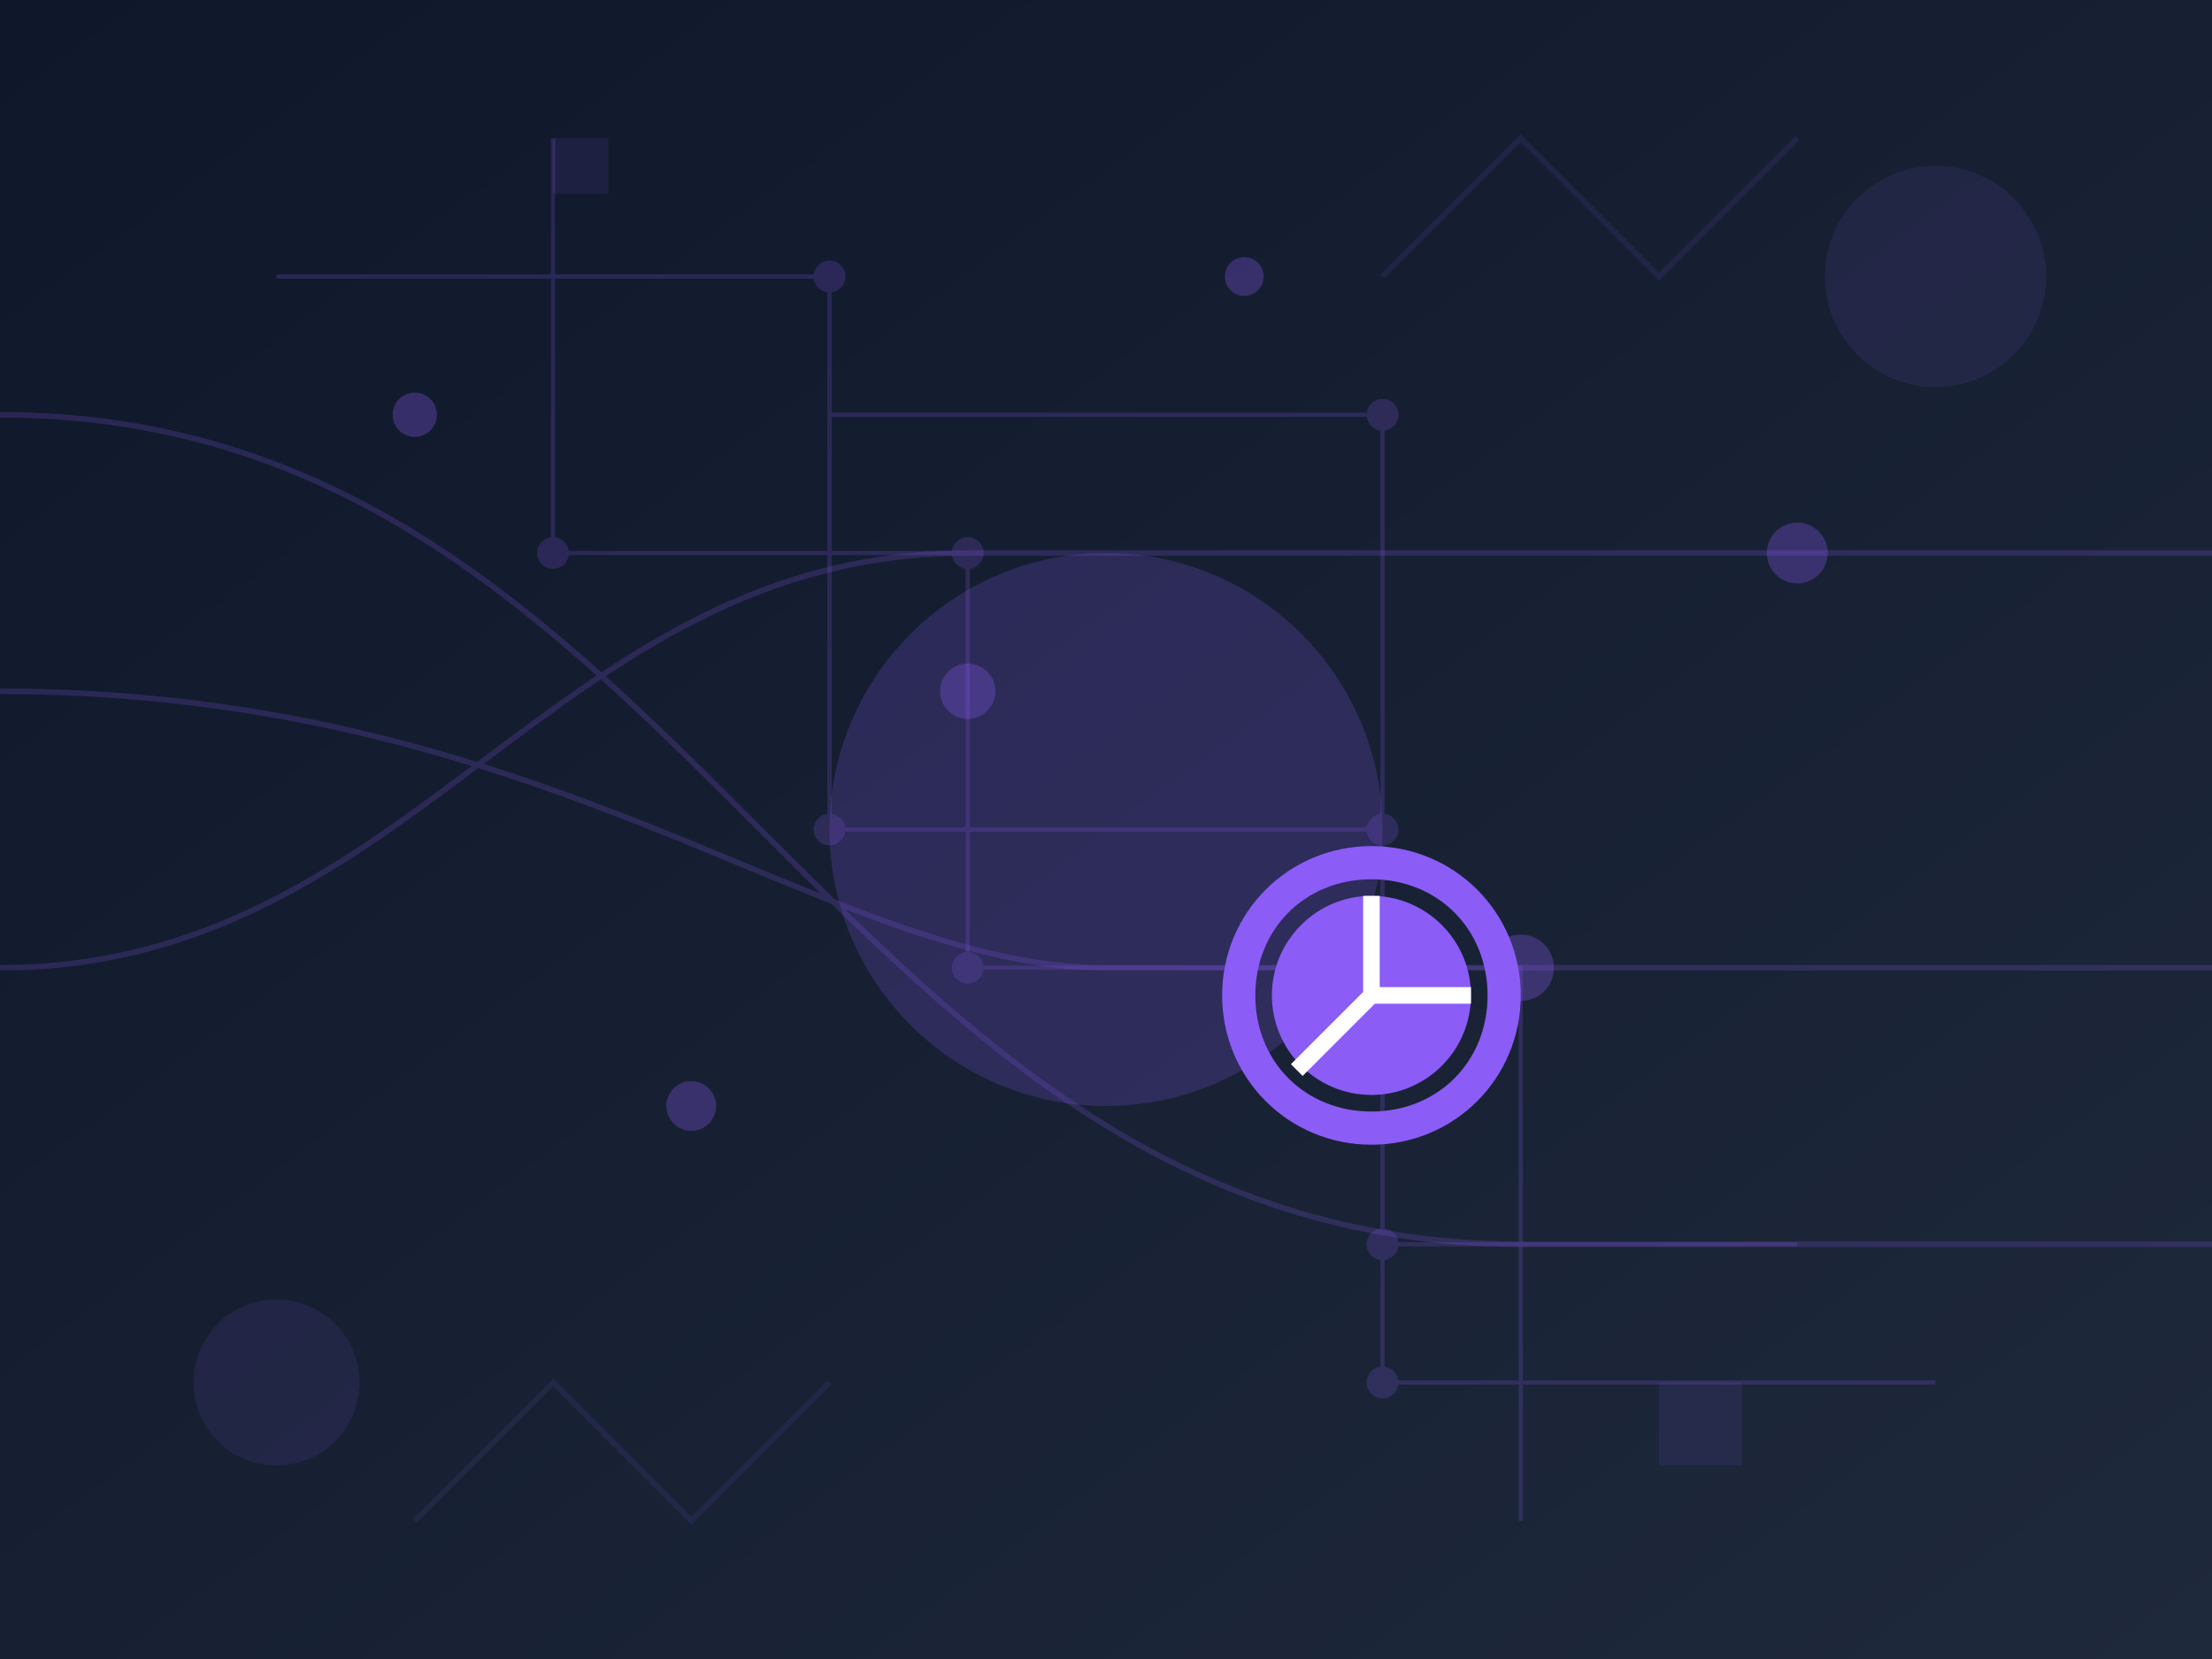 <svg xmlns="http://www.w3.org/2000/svg" width="800" height="600" viewBox="0 0 800 600">
  <!-- 배경 그라디언트 -->
  <defs>
    <linearGradient id="bg-gradient" x1="0%" y1="0%" x2="100%" y2="100%">
      <stop offset="0%" stop-color="#0f172a" />
      <stop offset="100%" stop-color="#1e293b" />
    </linearGradient>
    
    <!-- 로고용 클리핑 패스 -->
    <clipPath id="logo-clip">
      <path d="M400,250 C400,200 360,160 310,160 C260,160 220,200 220,250 C220,300 260,340 310,340 C360,340 400,300 400,250 Z M380,250 C380,290 350,320 310,320 C270,320 240,290 240,250 C240,210 270,180 310,180 C350,180 380,210 380,250 Z" />
    </clipPath>
    
    <!-- 글로우 효과 -->
    <filter id="glow" x="-50%" y="-50%" width="200%" height="200%">
      <feGaussianBlur stdDeviation="15" result="blur" />
      <feComposite in="SourceGraphic" in2="blur" operator="over" />
    </filter>
  </defs>
  
  <!-- 메인 배경 -->
  <rect width="800" height="600" fill="url(#bg-gradient)" />
  
  <!-- 회로 패턴 -->
  <g opacity="0.2" stroke="#8b5cf6" stroke-width="1.5">
    <path d="M100,100 L300,100 L300,300 L500,300 L500,500 L700,500" fill="none" />
    <path d="M200,50 L200,200 L350,200 L350,350 L550,350 L550,550" fill="none" />
    <path d="M300,150 L500,150 L500,450 L650,450" fill="none" />
    <circle cx="300" cy="100" r="5" fill="#8b5cf6" />
    <circle cx="300" cy="300" r="5" fill="#8b5cf6" />
    <circle cx="500" cy="300" r="5" fill="#8b5cf6" />
    <circle cx="500" cy="500" r="5" fill="#8b5cf6" />
    <circle cx="200" cy="200" r="5" fill="#8b5cf6" />
    <circle cx="350" cy="200" r="5" fill="#8b5cf6" />
    <circle cx="350" cy="350" r="5" fill="#8b5cf6" />
    <circle cx="500" cy="150" r="5" fill="#8b5cf6" />
    <circle cx="500" cy="450" r="5" fill="#8b5cf6" />
  </g>
  
  <!-- 데이터 흐름 라인 -->
  <g opacity="0.2">
    <path d="M0,150 C250,150 300,450 550,450 L800,450" stroke="#8b5cf6" stroke-width="2" fill="none" />
    <path d="M0,250 C200,250 300,350 400,350 L800,350" stroke="#8b5cf6" stroke-width="2" fill="none" />
    <path d="M0,350 C150,350 200,200 350,200 L800,200" stroke="#8b5cf6" stroke-width="2" fill="none" />
  </g>
  
  <!-- 네트워크 노드 -->
  <g opacity="0.3">
    <circle cx="150" cy="150" r="8" fill="#8b5cf6" />
    <circle cx="350" cy="250" r="10" fill="#8b5cf6" />
    <circle cx="550" cy="350" r="12" fill="#8b5cf6" />
    <circle cx="250" cy="400" r="9" fill="#8b5cf6" />
    <circle cx="650" cy="200" r="11" fill="#8b5cf6" />
    <circle cx="450" cy="100" r="7" fill="#8b5cf6" />
  </g>
  
  <!-- MCP 로고 중앙 배치 -->
  <g transform="translate(400, 300)" filter="url(#glow)">
    <circle cx="0" cy="0" r="100" fill="#8b5cf6" opacity="0.2" />
    
    <!-- MCP 로고 -->
    <g transform="translate(-90, -90) scale(0.6)">
      <path d="M400,250 C400,200 360,160 310,160 C260,160 220,200 220,250 C220,300 260,340 310,340 C360,340 400,300 400,250 Z M380,250 C380,290 350,320 310,320 C270,320 240,290 240,250 C240,210 270,180 310,180 C350,180 380,210 380,250 Z" fill="#8b5cf6" />
      <circle cx="310" cy="250" r="60" fill="#8b5cf6" />
      <path d="M310,250 L370,250 M310,250 L310,190 M310,250 L265,295" stroke="white" stroke-width="10" />
    </g>
  </g>
  
  <!-- 추가 장식 -->
  <g opacity="0.1">
    <circle cx="100" cy="500" r="30" fill="#8b5cf6" />
    <circle cx="700" cy="100" r="40" fill="#8b5cf6" />
    <rect x="200" y="50" width="20" height="20" fill="#8b5cf6" />
    <rect x="600" y="500" width="30" height="30" fill="#8b5cf6" />
    <path d="M150,550 L200,500 L250,550 L300,500" stroke="#8b5cf6" stroke-width="2" fill="none" />
    <path d="M500,100 L550,50 L600,100 L650,50" stroke="#8b5cf6" stroke-width="2" fill="none" />
  </g>
</svg> 